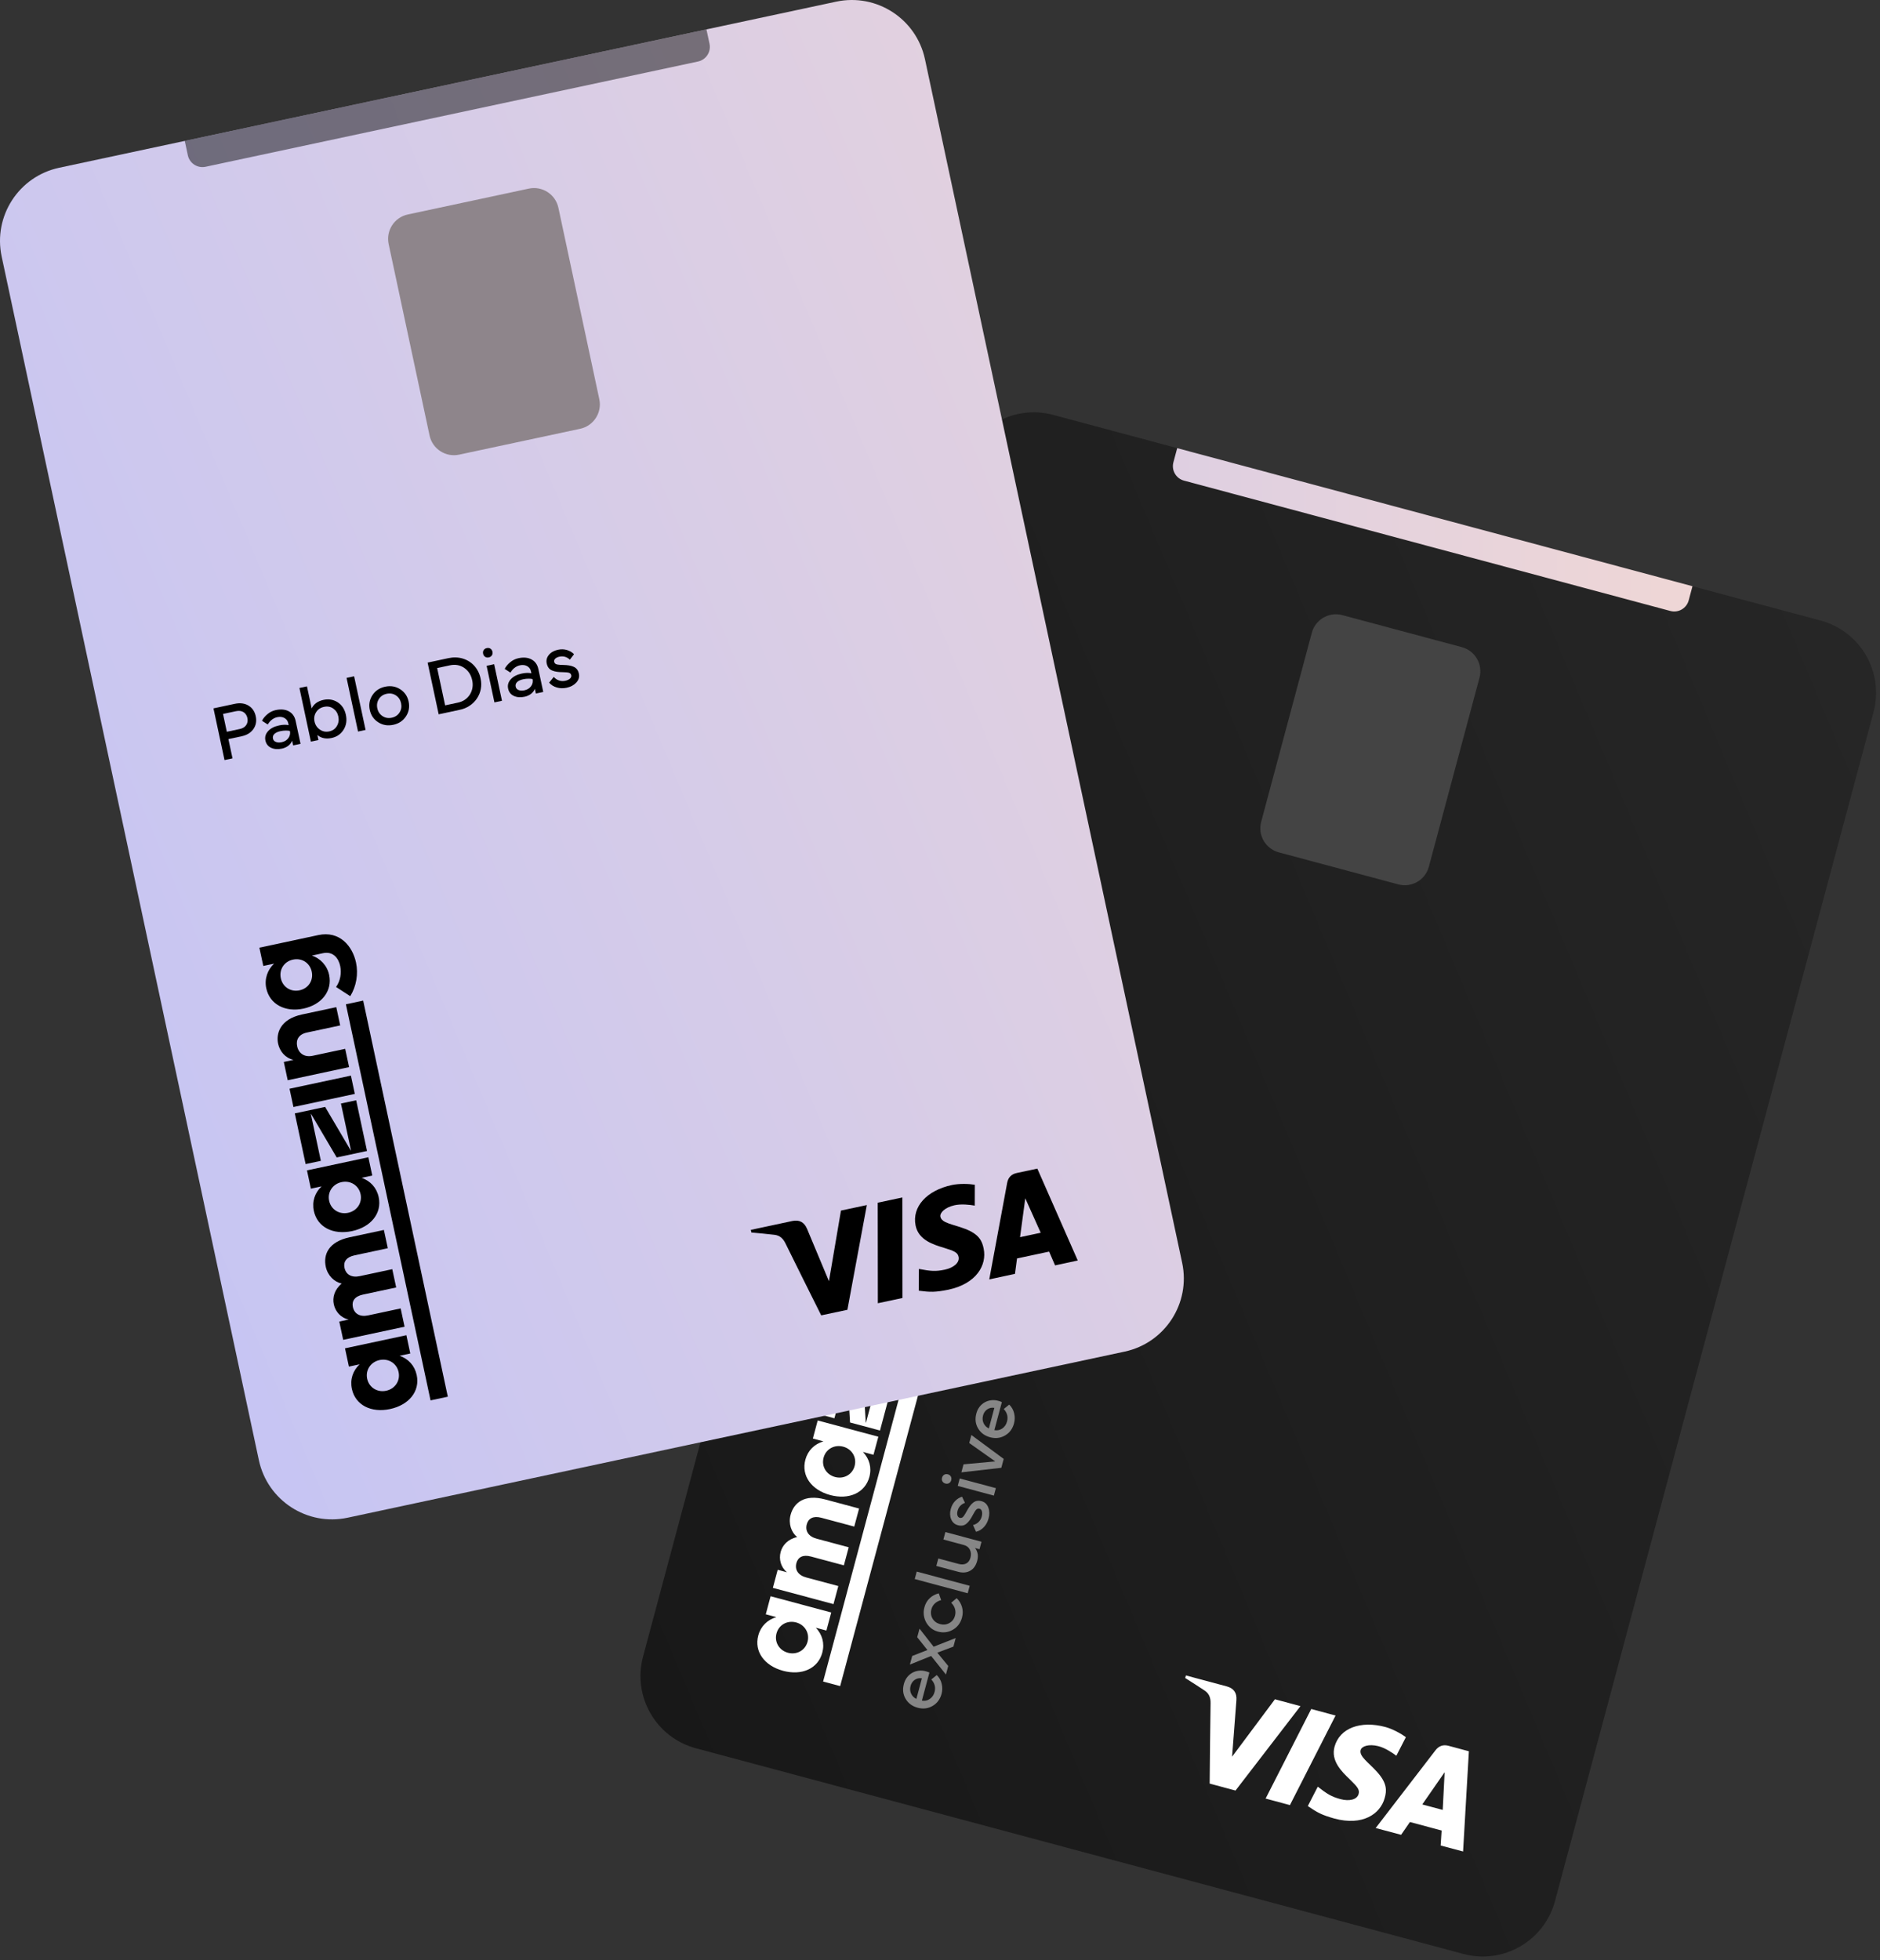 <svg width="377" height="393" viewBox="0 0 377 393" fill="none" xmlns="http://www.w3.org/2000/svg">
<rect x="0" y="0" width="377" height="393" fill="#333333" stroke="none"/>
<path d="M139.554 350.533C131.552 348.389 126.804 340.164 128.948 332.162L192.819 93.791C194.963 85.79 203.188 81.041 211.19 83.185L365.092 124.423C373.094 126.567 377.843 134.792 375.698 142.794L311.827 381.165C309.683 389.167 301.458 393.915 293.456 391.771L139.554 350.533Z" fill="url(#paint0_linear_18_18)"/>
<path d="M152.058 327.924C151.197 331.134 153.296 333.999 157.041 335.003C160.786 336.006 164.036 334.575 164.896 331.364C165.4 329.482 164.884 327.713 163.604 326.362L165.72 326.928L166.69 323.308L154.532 320.05L153.562 323.671L155.677 324.238C153.893 324.769 152.562 326.042 152.058 327.924ZM159.641 325.3C161.392 325.769 162.404 327.437 161.938 329.175C161.473 330.913 159.762 331.851 158.011 331.382C156.26 330.913 155.248 329.245 155.714 327.507C156.179 325.769 157.89 324.831 159.641 325.3Z" fill="white"/>
<path d="M159.702 313.4C160.019 312.217 161.004 311.653 162.633 312.09L169.223 313.855L170.193 310.235L163.749 308.508C162.12 308.072 161.429 306.955 161.785 305.628C162.102 304.445 163.087 303.881 164.716 304.318L171.305 306.083L172.275 302.463L165.491 300.645C161.285 299.518 159.182 301.334 158.542 303.724C158.07 305.486 158.672 307.225 159.848 308.187C157.962 308.613 156.906 309.831 156.544 311.182C156.168 312.582 156.541 314.208 157.825 315.251L155.953 314.749L154.982 318.37L167.14 321.627L168.11 318.007L161.667 316.28C160.038 315.844 159.346 314.727 159.702 313.4Z" fill="white"/>
<path d="M161.5 292.683C160.64 295.894 162.739 298.758 166.484 299.762C170.228 300.765 173.479 299.334 174.339 296.123C174.843 294.241 174.327 292.473 173.047 291.121L175.162 291.688L176.133 288.067L163.975 284.809L163.005 288.43L165.12 288.997C163.336 289.528 162.005 290.801 161.5 292.683ZM169.084 290.059C170.834 290.528 171.847 292.196 171.381 293.934C170.915 295.672 169.205 296.61 167.454 296.141C165.703 295.672 164.691 294.004 165.156 292.266C165.622 290.528 167.333 289.59 169.084 290.059Z" fill="white"/>
<path d="M166.999 273.522L164.309 283.563L167.324 284.371L169.807 275.103L169.856 275.116L170.461 285.212L176.466 286.821L179.157 276.78L176.142 275.972L173.658 285.241L173.61 285.228L173.005 275.132L166.999 273.522Z" fill="white"/>
<path d="M179.495 275.519L180.465 271.899L168.307 268.641L167.337 272.262L179.495 275.519Z" fill="white"/>
<path d="M173.536 261.77C173.886 260.467 174.909 259.758 176.538 260.194L183.128 261.96L184.098 258.339L177.314 256.522C172.864 255.329 170.889 257.646 170.378 259.553C169.977 261.049 170.329 262.747 171.649 263.851L169.729 263.337L168.758 266.957L180.916 270.215L181.886 266.594L175.443 264.868C173.814 264.431 173.168 263.146 173.536 261.77Z" fill="white"/>
<path d="M187.464 243.831L175.793 240.704L174.823 244.325L176.963 244.898C175.271 245.376 173.823 246.695 173.318 248.578C172.452 251.812 174.557 254.653 178.107 255.604C181.657 256.555 184.901 255.148 185.768 251.914C186.272 250.031 185.678 248.164 184.452 246.905L186.64 247.491C188.731 248.051 188.935 249.917 188.553 251.341C188.172 252.765 187.207 254.033 185.902 254.718L187.591 257.654C189.581 256.454 191.089 254.426 191.69 252.181C192.57 248.899 191.671 244.958 187.464 243.831ZM180.707 245.901C182.458 246.37 183.422 248.026 182.956 249.763C182.49 251.501 180.828 252.453 179.077 251.984C177.327 251.515 176.363 249.859 176.829 248.122C177.294 246.384 178.956 245.432 180.707 245.901Z" fill="white"/>
<path d="M165.059 337.151L186.078 258.706L189.498 259.622L168.478 338.067L165.059 337.151Z" fill="white"/>
<path d="M189.287 200.635L191.913 201.339C192.962 201.62 193.88 201.542 194.681 201.118C195.475 200.692 196 199.999 196.253 199.056C196.51 198.098 196.399 197.243 195.925 196.477C195.449 195.719 194.682 195.198 193.633 194.917L189.423 193.788L186.679 204.029L188.263 204.453L189.287 200.635ZM193.179 196.34C193.783 196.502 194.206 196.793 194.451 197.206C194.687 197.625 194.74 198.093 194.6 198.613C194.463 199.126 194.184 199.505 193.763 199.748C193.342 199.991 192.829 200.031 192.233 199.872L189.675 199.186L190.621 195.654L193.179 196.34Z" fill="#868686"/>
<path d="M195.77 204.257C195.585 204.943 195.704 205.557 196.127 206.091C196.543 206.623 197.162 206.999 197.977 207.218C198.95 207.479 199.895 207.303 200.524 206.736L200.274 207.671L201.737 208.064L202.953 203.528C203.189 202.646 203.073 201.87 202.615 201.197C202.156 200.525 201.41 200.05 200.391 199.777C199.78 199.613 199.16 199.601 198.531 199.747C197.901 199.894 197.372 200.116 196.956 200.433L197.648 201.622C198.29 201.187 199.17 200.954 199.992 201.174C200.543 201.322 200.956 201.594 201.216 201.979C201.475 202.372 201.548 202.796 201.424 203.256L201.319 203.649C200.904 203.295 200.331 203.02 199.584 202.82C198.633 202.565 197.807 202.57 197.105 202.835C196.393 203.105 195.951 203.577 195.77 204.257ZM197.293 204.608C197.493 203.861 198.297 203.696 199.316 203.969C200.041 204.164 200.706 204.52 201.012 204.796C200.876 205.301 200.574 205.673 200.104 205.919C199.626 206.163 199.104 206.21 198.523 206.054C198.085 205.937 197.747 205.749 197.519 205.486C197.283 205.22 197.206 204.933 197.293 204.608Z" fill="#868686"/>
<path d="M205.281 209.013L205.546 208.025C205.937 208.947 206.697 209.554 207.821 209.856C208.855 210.133 209.82 210.003 210.706 209.472C211.592 208.941 212.182 208.129 212.479 207.019C212.775 205.918 212.668 204.927 212.167 204.048C211.659 203.168 210.884 202.588 209.843 202.309C208.719 202.008 207.757 202.155 206.957 202.757L208.128 198.388L206.633 197.988L203.786 208.613L205.281 209.013ZM206.269 205.355C206.449 204.684 206.829 204.171 207.405 203.832C207.981 203.493 208.615 203.42 209.302 203.604C209.989 203.788 210.486 204.164 210.793 204.74C211.1 205.315 211.167 205.94 210.985 206.619C210.801 207.306 210.427 207.828 209.869 208.188C209.31 208.556 208.687 208.648 208 208.464C207.313 208.28 206.812 207.887 206.488 207.282C206.158 206.676 206.087 206.034 206.269 205.355Z" fill="#868686"/>
<path d="M215.972 200.49L213.125 211.115L214.619 211.515L217.466 200.89L215.972 200.49Z" fill="#868686"/>
<path d="M223.069 212.777C223.995 212.248 224.606 211.449 224.891 210.385C225.176 209.321 225.047 208.324 224.509 207.404C223.971 206.483 223.147 205.874 222.053 205.581C220.959 205.288 219.941 205.403 219.015 205.932C218.089 206.46 217.479 207.259 217.194 208.323C216.909 209.387 217.038 210.384 217.576 211.305C218.113 212.225 218.937 212.834 220.031 213.127C221.125 213.421 222.143 213.305 223.069 212.777ZM219.812 207.213C220.379 206.879 220.998 206.803 221.677 206.985C222.356 207.167 222.862 207.545 223.186 208.117C223.509 208.689 223.577 209.313 223.397 209.985C223.217 210.657 222.846 211.164 222.28 211.497C221.713 211.831 221.086 211.906 220.407 211.724C219.728 211.542 219.23 211.166 218.906 210.594C218.583 210.022 218.508 209.395 218.688 208.723C218.868 208.052 219.246 207.546 219.812 207.213Z" fill="#868686"/>
<path d="M183.314 216.586L187.434 217.69C190.409 218.543 193.349 216.897 194.073 213.985C194.331 213.019 194.34 212.083 194.097 211.177C193.853 210.278 193.39 209.499 192.709 208.839C192.021 208.178 191.182 207.718 190.178 207.45L186.058 206.345L183.314 216.586ZM187.263 208.189L189.775 208.862C190.847 209.149 191.627 209.739 192.109 210.628C192.59 211.517 192.693 212.491 192.412 213.54C191.902 215.595 189.923 216.852 187.796 216.25L185.283 215.577L187.263 208.189Z" fill="#868686"/>
<path d="M197.794 212.701L196.299 212.301L194.358 219.545L195.852 219.945L197.794 212.701ZM196.856 210.557C196.983 210.777 197.179 210.919 197.451 210.992C197.723 211.064 197.971 211.042 198.191 210.915C198.411 210.788 198.553 210.591 198.626 210.32C198.699 210.048 198.674 209.807 198.547 209.587C198.42 209.367 198.216 209.223 197.944 209.15C197.673 209.077 197.431 209.102 197.211 209.229C196.991 209.356 196.85 209.553 196.777 209.824C196.704 210.096 196.728 210.337 196.856 210.557Z" fill="#868686"/>
<path d="M198.061 218.329C197.877 219.016 197.995 219.63 198.419 220.164C198.834 220.696 199.453 221.072 200.268 221.29C201.242 221.551 202.186 221.376 202.816 220.808L202.565 221.744L204.029 222.136L205.244 217.601C205.481 216.718 205.365 215.943 204.906 215.27C204.448 214.597 203.701 214.122 202.683 213.849C202.071 213.685 201.452 213.673 200.822 213.82C200.192 213.967 199.664 214.189 199.247 214.506L199.94 215.694C200.582 215.26 201.461 215.026 202.284 215.247C202.835 215.394 203.247 215.667 203.508 216.052C203.767 216.445 203.839 216.869 203.716 217.329L203.61 217.721C203.196 217.368 202.622 217.093 201.875 216.892C200.924 216.638 200.098 216.643 199.396 216.908C198.685 217.178 198.243 217.65 198.061 218.329ZM199.584 218.681C199.785 217.934 200.589 217.769 201.608 218.042C202.332 218.236 202.997 218.592 203.303 218.868C203.168 219.374 202.866 219.746 202.395 219.992C201.918 220.236 201.396 220.282 200.815 220.127C200.377 220.009 200.039 219.822 199.81 219.558C199.574 219.293 199.497 219.005 199.584 218.681Z" fill="#868686"/>
<path d="M205.928 221.011C206.068 221.607 206.381 222.128 206.853 222.57C207.323 223.019 207.909 223.338 208.611 223.526C209.403 223.738 210.137 223.716 210.802 223.466C211.468 223.216 211.889 222.762 212.061 222.121C212.241 221.449 212.138 220.896 211.75 220.412C211.355 219.926 210.864 219.584 210.068 219.144C209.595 218.888 209.405 218.781 209.134 218.587C208.738 218.311 208.672 218.107 208.725 217.757C208.848 217.297 209.407 217.115 210.131 217.309C210.908 217.517 211.446 218.017 211.73 218.797L212.964 218.206C212.815 217.705 212.533 217.249 212.104 216.827C211.673 216.412 211.138 216.115 210.497 215.943C209.735 215.739 209.048 215.765 208.428 216.028C207.808 216.29 207.412 216.742 207.24 217.384C207.054 218.078 207.165 218.658 207.587 219.135C208.002 219.61 208.493 219.952 209.295 220.369C209.834 220.651 210.192 220.884 210.379 221.064C210.563 221.25 210.618 221.467 210.551 221.716C210.422 222.199 209.771 222.365 208.979 222.152C208.096 221.916 207.5 221.271 207.278 220.411L205.928 221.011Z" fill="#868686"/>
<path d="M184.032 342.408C185.111 342.697 186.098 342.573 187.007 342.049C187.916 341.524 188.521 340.715 188.815 339.621C188.992 338.957 189.004 338.281 188.839 337.598C188.674 336.914 188.345 336.333 187.851 335.853L186.756 336.74C187.439 337.481 187.66 338.317 187.411 339.245C187.245 339.864 186.917 340.334 186.434 340.657C185.951 340.981 185.43 341.084 184.869 340.974L186.375 335.352C186.182 335.26 185.954 335.175 185.697 335.106C183.783 334.552 181.787 335.571 181.254 337.652C180.961 338.746 181.077 339.732 181.606 340.626C182.135 341.519 182.945 342.117 184.032 342.408ZM183.762 340.637C183.275 340.402 182.925 340.049 182.706 339.57C182.486 339.09 182.453 338.58 182.601 338.029C182.74 337.508 183.02 337.098 183.446 336.808C183.871 336.517 184.351 336.419 184.868 336.509L183.762 340.637Z" fill="#868686"/>
<path d="M190.151 334.03L187.961 331.365L191.19 330.151L191.651 328.431L187.222 330.172L184.391 326.55L183.93 328.271L185.977 330.833L182.923 332.029L182.462 333.749L186.724 332.028L189.69 335.751L190.151 334.03Z" fill="#868686"/>
<path d="M192.915 324.317C193.107 323.6 193.11 322.897 192.913 322.213C192.716 321.53 192.364 320.942 191.843 320.439L190.75 321.351C191.482 322.089 191.762 323.005 191.512 323.941C191.332 324.612 190.958 325.103 190.378 325.425C189.806 325.748 189.181 325.816 188.51 325.636C187.838 325.456 187.331 325.085 186.997 324.519C186.671 323.954 186.597 323.328 186.781 322.641C187.021 321.743 187.762 321.06 188.729 320.833L188.253 319.469C186.824 319.822 185.765 320.816 185.385 322.235C184.766 324.366 186.02 326.627 188.105 327.145C189.169 327.43 190.159 327.299 191.087 326.763C192.015 326.227 192.622 325.411 192.915 324.317Z" fill="#868686"/>
<path d="M183.432 316.603L194.057 319.451L194.458 317.956L183.833 315.109L183.432 316.603Z" fill="#868686"/>
<path d="M192.16 315.153C193.065 315.395 193.861 315.325 194.546 314.943C195.236 314.569 195.708 313.895 195.967 312.929C196.134 312.303 196.128 311.695 195.983 311.268C195.844 310.85 195.69 310.582 195.509 310.38L196.422 310.625L196.825 309.123L189.58 307.182L189.18 308.676L193.262 309.77C193.843 309.926 194.253 310.238 194.49 310.714C194.726 311.19 194.768 311.727 194.611 312.315C194.313 313.425 193.443 313.895 192.243 313.574L188.161 312.48L187.76 313.974L192.16 315.153Z" fill="#868686"/>
<path d="M195.726 307.126C196.321 306.986 196.842 306.673 197.284 306.201C197.734 305.731 198.052 305.145 198.24 304.443C198.453 303.651 198.431 302.917 198.181 302.252C197.93 301.586 197.477 301.165 196.835 300.993C196.164 300.813 195.611 300.916 195.127 301.304C194.64 301.699 194.299 302.19 193.859 302.986C193.603 303.459 193.495 303.649 193.301 303.921C193.025 304.316 192.821 304.382 192.472 304.329C192.011 304.206 191.829 303.648 192.024 302.923C192.232 302.146 192.732 301.608 193.512 301.324L192.92 300.09C192.419 300.239 191.964 300.521 191.541 300.95C191.127 301.381 190.83 301.916 190.658 302.557C190.453 303.319 190.48 304.006 190.742 304.626C191.005 305.246 191.457 305.642 192.098 305.814C192.792 306 193.372 305.889 193.849 305.467C194.324 305.052 194.666 304.561 195.083 303.759C195.365 303.22 195.599 302.862 195.778 302.675C195.965 302.491 196.182 302.436 196.431 302.503C196.914 302.632 197.079 303.283 196.867 304.075C196.63 304.958 195.986 305.554 195.125 305.776L195.726 307.126Z" fill="#868686"/>
<path d="M192.46 296.436L192.059 297.93L199.304 299.871L199.704 298.377L192.46 296.436ZM190.316 297.374C190.536 297.247 190.677 297.05 190.75 296.779C190.823 296.507 190.801 296.258 190.674 296.038C190.547 295.818 190.35 295.676 190.078 295.604C189.807 295.531 189.566 295.555 189.345 295.682C189.125 295.809 188.982 296.013 188.909 296.285C188.836 296.557 188.86 296.798 188.988 297.018C189.115 297.238 189.311 297.38 189.583 297.453C189.855 297.525 190.096 297.501 190.316 297.374Z" fill="#868686"/>
<path d="M201.274 292.517L194.794 287.724L194.363 289.331L199.572 293.015L193.219 293.602L192.788 295.209L200.797 294.298L201.274 292.517Z" fill="#868686"/>
<path d="M198.562 288.179C199.642 288.468 200.629 288.345 201.538 287.82C202.447 287.295 203.052 286.486 203.345 285.392C203.523 284.728 203.534 284.052 203.37 283.369C203.205 282.686 202.875 282.104 202.381 281.624L201.286 282.511C201.969 283.252 202.19 284.088 201.941 285.016C201.776 285.635 201.448 286.105 200.965 286.429C200.482 286.752 199.961 286.855 199.4 286.745L200.906 281.123C200.712 281.031 200.484 280.946 200.228 280.877C198.314 280.324 196.318 281.342 195.785 283.423C195.491 284.517 195.608 285.503 196.136 286.397C196.665 287.291 197.476 287.888 198.562 288.179ZM198.293 286.408C197.806 286.173 197.456 285.82 197.236 285.341C197.017 284.861 196.984 284.351 197.131 283.8C197.271 283.279 197.551 282.869 197.976 282.579C198.402 282.288 198.881 282.19 199.399 282.28L198.293 286.408Z" fill="#868686"/>
<path d="M263.062 126.871C263.777 124.204 266.519 122.621 269.186 123.336L293.15 129.757C295.818 130.472 297.401 133.214 296.686 135.881L286.529 173.787C285.814 176.454 283.073 178.037 280.405 177.322L256.441 170.901C253.774 170.186 252.191 167.445 252.905 164.777L263.062 126.871Z" fill="#444444"/>
<path d="M288.897 370.029L289.093 367.023L282.736 365.32L280.965 367.882L275.867 366.527C279.861 361.326 283.859 356.128 287.862 350.934C288.542 350.054 289.413 349.746 290.496 350.042C291.324 350.272 292.677 350.634 294.557 351.133L293.395 371.226L288.897 370.029ZM285.214 361.795L289.311 362.892L289.697 355.33L285.214 361.795ZM255.663 340.706L260.785 342.083L247.761 359.009L242.576 357.615C242.62 352.234 242.682 346.853 242.76 341.473C242.777 340.401 242.464 339.564 241.59 338.974C240.295 338.114 238.988 337.273 237.67 336.45L237.809 335.93L245.994 338.123C247.41 338.502 248.053 339.411 247.941 340.893C247.83 342.377 247.539 346.154 247.072 352.224L255.663 340.706ZM267.824 343.97L258.671 361.927L253.797 360.616L262.945 342.657L267.824 343.97ZM277.806 346.266C279.265 346.657 280.981 347.606 281.925 348.308L280.013 352.028C279.16 351.386 277.727 350.445 276.399 350.108C274.469 349.627 273.064 350.117 272.856 350.893C272.517 352.156 274.41 353.346 276.164 355.295C278.168 357.517 278.108 359.015 277.666 360.542C276.78 363.718 273.258 366.143 267.604 364.628C265.035 363.899 264.163 363.431 262.259 362.119L264.254 358.236C266.154 359.71 266.985 360.24 268.816 360.731C270.492 361.18 272.113 360.886 272.443 359.705C272.679 358.865 272.275 358.309 270.673 356.765C269.071 355.218 266.817 353.068 267.629 350.181C268.666 346.484 272.834 344.934 277.808 346.267L277.806 346.266Z" fill="white"/>
<path d="M235.304 92.693C234.875 94.293 235.825 95.939 237.425 96.367L334.961 122.502C336.561 122.931 338.206 121.981 338.635 120.381L339.396 117.538L236.065 89.85L235.304 92.693Z" fill="url(#paint1_linear_18_18)"/>
<path d="M69.716 304.302C61.614 306.033 53.644 300.869 51.912 292.768L0.334 51.439C-1.397 43.337 3.767 35.366 11.868 33.635L167.68 0.334C175.781 -1.397 183.752 3.767 185.484 11.868L237.061 253.197C238.793 261.299 233.629 269.27 225.528 271.001L69.716 304.302Z" fill="url(#paint2_linear_18_18)"/>
<path d="M70.563 278.48C71.258 281.73 74.43 283.326 78.221 282.516C82.012 281.705 84.255 278.952 83.561 275.702C83.153 273.796 81.889 272.456 80.135 271.835L82.276 271.377L81.493 267.711L69.184 270.342L69.968 274.007L72.109 273.55C70.762 274.834 70.156 276.574 70.563 278.48ZM76.122 272.692C77.894 272.313 79.555 273.338 79.931 275.098C80.307 276.857 79.21 278.471 77.438 278.85C75.666 279.229 74.005 278.204 73.629 276.445C73.253 274.685 74.349 273.071 76.122 272.692Z" fill="black"/>
<path d="M70.762 262.067C70.506 260.87 71.127 259.92 72.776 259.567L79.447 258.141L78.664 254.476L72.141 255.87C70.491 256.223 69.368 255.543 69.081 254.199C68.825 253.001 69.445 252.051 71.094 251.699L77.766 250.273L76.982 246.607L70.114 248.075C65.855 248.985 64.81 251.56 65.327 253.979C65.708 255.763 67.036 257.038 68.52 257.359C67.034 258.597 66.648 260.161 66.941 261.53C67.243 262.947 68.315 264.226 69.933 264.57L68.037 264.975L68.821 268.641L81.129 266.01L80.346 262.344L73.822 263.739C72.173 264.091 71.049 263.411 70.762 262.067Z" fill="black"/>
<path d="M62.938 242.801C63.632 246.051 66.805 247.648 70.596 246.837C74.387 246.027 76.63 243.274 75.936 240.023C75.528 238.117 74.264 236.778 72.509 236.156L74.651 235.699L73.868 232.033L61.559 234.664L62.342 238.329L64.484 237.871C63.137 239.156 62.53 240.895 62.938 242.801ZM68.497 237.014C70.269 236.635 71.93 237.66 72.306 239.419C72.682 241.179 71.585 242.793 69.813 243.172C68.04 243.551 66.38 242.526 66.004 240.766C65.628 239.007 66.724 237.393 68.497 237.014Z" fill="black"/>
<path d="M59.117 223.237L61.289 233.402L64.342 232.75L62.336 223.366L62.386 223.356L67.517 232.071L73.598 230.772L71.425 220.606L68.373 221.258L70.378 230.642L70.329 230.653L65.197 221.937L59.117 223.237Z" fill="black"/>
<path d="M71.152 219.33L70.369 215.664L58.06 218.295L58.844 221.96L71.152 219.33Z" fill="black"/>
<path d="M59.591 209.797C59.309 208.477 59.898 207.38 61.547 207.028L68.219 205.602L67.435 201.937L60.567 203.404C56.062 204.367 55.356 207.329 55.769 209.259C56.093 210.774 57.18 212.126 58.858 212.509L56.913 212.924L57.696 216.59L70.005 213.959L69.221 210.294L62.698 211.688C61.048 212.041 59.888 211.19 59.591 209.797Z" fill="black"/>
<path d="M63.832 187.485L52.016 190.011L52.799 193.676L54.965 193.213C53.676 194.409 52.987 196.242 53.394 198.148C54.094 201.423 57.262 202.995 60.856 202.227C64.45 201.458 66.698 198.729 65.998 195.455C65.591 193.549 64.212 192.157 62.547 191.593L64.763 191.119C66.88 190.667 67.91 192.235 68.218 193.677C68.526 195.119 68.244 196.687 67.394 197.891L70.234 199.737C71.46 197.763 71.88 195.271 71.394 192.998C70.684 189.675 68.091 186.575 63.832 187.485ZM58.756 192.403C60.529 192.024 62.14 193.06 62.516 194.819C62.892 196.579 61.845 198.182 60.072 198.561C58.3 198.94 56.689 197.904 56.313 196.145C55.937 194.386 56.984 192.782 58.756 192.403Z" fill="black"/>
<path d="M86.339 280.781L69.365 201.362L72.827 200.622L89.801 280.041L86.339 280.781Z" fill="black"/>
<path d="M45.801 148.19L48.46 147.622C49.522 147.395 50.304 146.908 50.825 146.166C51.337 145.425 51.49 144.569 51.286 143.614C51.079 142.644 50.591 141.933 49.82 141.467C49.051 141.008 48.132 140.893 47.07 141.12L42.807 142.031L45.023 152.399L46.627 152.056L45.801 148.19ZM47.313 142.594C47.924 142.463 48.434 142.53 48.84 142.787C49.241 143.053 49.5 143.445 49.613 143.972C49.724 144.492 49.647 144.955 49.383 145.363C49.119 145.771 48.681 146.041 48.077 146.17L45.487 146.723L44.723 143.148L47.313 142.594Z" fill="black"/>
<path d="M53.222 148.465C53.37 149.161 53.755 149.654 54.375 149.937C54.987 150.221 55.709 150.274 56.535 150.098C57.52 149.888 58.282 149.301 58.584 148.51L58.786 149.457L60.268 149.14L59.287 144.549C59.096 143.655 58.64 143.017 57.926 142.627C57.211 142.236 56.33 142.153 55.299 142.373C54.68 142.506 54.123 142.776 53.629 143.194C53.135 143.611 52.765 144.049 52.538 144.521L53.696 145.264C54.07 144.585 54.747 143.977 55.58 143.799C56.138 143.68 56.629 143.735 57.036 143.959C57.445 144.191 57.703 144.536 57.802 145.002L57.887 145.399C57.357 145.273 56.721 145.289 55.965 145.451C55.002 145.656 54.268 146.037 53.764 146.592C53.254 147.156 53.075 147.778 53.222 148.465ZM54.738 148.085C54.577 147.329 55.218 146.816 56.249 146.596C56.983 146.439 57.737 146.454 58.135 146.56C58.245 147.072 58.145 147.541 57.838 147.974C57.524 148.409 57.08 148.687 56.492 148.813C56.048 148.908 55.662 148.895 55.339 148.764C55.008 148.635 54.809 148.414 54.738 148.085Z" fill="black"/>
<path d="M63.855 148.374L63.642 147.373C64.41 148.016 65.363 148.211 66.501 147.968C67.548 147.744 68.348 147.19 68.896 146.314C69.443 145.438 69.599 144.446 69.359 143.323C69.121 142.207 68.575 141.373 67.729 140.819C66.876 140.266 65.922 140.103 64.868 140.328C63.73 140.571 62.941 141.14 62.502 142.04L61.556 137.617L60.044 137.94L62.343 148.697L63.855 148.374ZM63.071 144.667C62.926 143.987 63.031 143.357 63.39 142.793C63.749 142.229 64.28 141.876 64.975 141.727C65.671 141.579 66.285 141.687 66.82 142.06C67.355 142.433 67.699 142.959 67.846 143.646C67.995 144.341 67.899 144.977 67.566 145.551C67.235 146.133 66.722 146.499 66.027 146.647C65.332 146.796 64.707 146.674 64.144 146.283C63.573 145.894 63.218 145.354 63.071 144.667Z" fill="black"/>
<path d="M69.498 135.919L71.797 146.676L73.31 146.353L71.011 135.596L69.498 135.919Z" fill="black"/>
<path d="M81.409 143.632C81.993 142.74 82.173 141.751 81.943 140.673C81.713 139.596 81.144 138.767 80.246 138.192C79.348 137.617 78.338 137.449 77.23 137.686C76.122 137.923 75.268 138.489 74.684 139.381C74.1 140.272 73.92 141.262 74.15 142.339C74.38 143.416 74.949 144.245 75.847 144.82C76.745 145.395 77.755 145.563 78.863 145.326C79.971 145.089 80.824 144.523 81.409 143.632ZM75.977 140.159C76.33 139.604 76.846 139.254 77.534 139.107C78.221 138.96 78.843 139.067 79.392 139.429C79.941 139.791 80.285 140.317 80.43 140.997C80.575 141.677 80.476 142.297 80.124 142.852C79.771 143.406 79.247 143.758 78.559 143.905C77.871 144.052 77.257 143.944 76.708 143.582C76.16 143.22 75.808 142.696 75.663 142.016C75.517 141.336 75.624 140.714 75.977 140.159Z" fill="black"/>
<path d="M87.968 143.22L92.139 142.329C95.176 141.736 97.045 138.932 96.365 136.009C96.156 135.031 95.737 134.194 95.109 133.497C94.483 132.809 93.716 132.325 92.81 132.048C91.896 131.771 90.94 131.744 89.924 131.961L85.752 132.853L87.968 143.22ZM87.663 133.946L90.207 133.403C91.292 133.171 92.255 133.34 93.089 133.913C93.922 134.486 94.457 135.306 94.684 136.368C95.165 138.431 93.975 140.451 91.806 140.882L89.262 141.426L87.663 133.946Z" fill="black"/>
<path d="M99.094 133.173L97.582 133.496L99.149 140.831L100.662 140.507L99.094 133.173ZM97.284 131.691C97.497 131.829 97.736 131.865 98.011 131.807C98.286 131.748 98.498 131.615 98.636 131.402C98.774 131.188 98.811 130.949 98.752 130.674C98.693 130.399 98.562 130.195 98.348 130.057C98.135 129.919 97.888 129.884 97.613 129.943C97.338 130.001 97.134 130.133 96.996 130.346C96.858 130.559 96.821 130.799 96.88 131.074C96.939 131.349 97.07 131.552 97.284 131.691Z" fill="black"/>
<path d="M101.893 138.063C102.042 138.758 102.427 139.251 103.046 139.534C103.658 139.819 104.381 139.872 105.206 139.696C106.192 139.485 106.953 138.899 107.255 138.108L107.458 139.055L108.94 138.738L107.958 134.147C107.767 133.253 107.312 132.615 106.597 132.225C105.882 131.834 105.002 131.751 103.97 131.971C103.352 132.103 102.794 132.374 102.3 132.791C101.806 133.209 101.437 133.647 101.21 134.119L102.367 134.862C102.742 134.183 103.418 133.575 104.251 133.397C104.809 133.278 105.3 133.333 105.707 133.557C106.117 133.789 106.374 134.134 106.474 134.6L106.558 134.997C106.028 134.871 105.392 134.887 104.636 135.048C103.673 135.254 102.94 135.635 102.435 136.19C101.925 136.754 101.746 137.376 101.893 138.063ZM103.41 137.683C103.248 136.927 103.889 136.414 104.921 136.194C105.654 136.037 106.408 136.052 106.807 136.158C106.916 136.67 106.816 137.139 106.51 137.572C106.195 138.007 105.751 138.285 105.163 138.411C104.72 138.506 104.334 138.492 104.01 138.362C103.679 138.233 103.48 138.012 103.41 137.683Z" fill="black"/>
<path d="M110.119 136.872C110.514 137.339 111.03 137.66 111.652 137.839C112.275 138.025 112.942 138.043 113.652 137.891C114.454 137.719 115.098 137.366 115.577 136.84C116.055 136.315 116.224 135.719 116.085 135.07C115.94 134.39 115.597 133.944 115.031 133.689C114.458 133.437 113.865 133.355 112.956 133.326C112.418 133.313 112.2 133.304 111.87 133.255C111.393 133.189 111.241 133.038 111.129 132.702C111.029 132.236 111.444 131.82 112.177 131.663C112.964 131.495 113.67 131.696 114.278 132.261L115.108 131.172C114.748 130.794 114.289 130.517 113.715 130.336C113.143 130.163 112.531 130.141 111.882 130.28C111.11 130.445 110.511 130.781 110.078 131.297C109.645 131.813 109.498 132.396 109.637 133.045C109.787 133.748 110.15 134.213 110.743 134.446C111.328 134.681 111.921 134.762 112.825 134.768C113.433 134.774 113.858 134.819 114.106 134.894C114.355 134.976 114.503 135.144 114.557 135.397C114.662 135.886 114.157 136.329 113.355 136.5C112.461 136.691 111.637 136.388 111.048 135.723L110.119 136.872Z" fill="black"/>
<path d="M77.937 48.937C77.36 46.236 79.081 43.579 81.781 43.002L106.043 37.817C108.744 37.24 111.401 38.961 111.978 41.661L120.18 80.038C120.757 82.738 119.036 85.395 116.335 85.972L92.073 91.158C89.373 91.735 86.716 90.014 86.139 87.313L77.937 48.937Z" fill="#8E858B"/>
<path d="M211.576 253.714L210.382 250.948L203.946 252.324L203.535 255.411L198.379 256.524C199.569 250.075 200.764 243.628 201.966 237.181C202.171 236.088 202.807 235.417 203.906 235.188C204.747 235.016 206.117 234.723 208.018 234.312L216.126 252.733L211.576 253.714ZM204.55 248.057L208.697 247.171L205.6 240.26L204.55 248.057ZM168.639 242.723L173.827 241.619L169.93 262.617L164.679 263.734C162.27 258.923 159.876 254.103 157.498 249.276C157.025 248.314 156.366 247.711 155.319 247.583C153.775 247.407 152.228 247.252 150.68 247.119L150.567 246.593L158.854 244.822C160.287 244.516 161.273 245.032 161.847 246.403C162.424 247.775 163.883 251.271 166.23 256.889L168.639 242.723ZM180.954 240.096L180.973 260.252L176.036 261.301L176.012 241.147L180.954 240.096ZM190.887 237.6C192.364 237.284 194.324 237.349 195.485 237.544L195.474 241.727C194.423 241.543 192.718 241.357 191.383 241.661C189.444 242.11 188.416 243.187 188.584 243.972C188.858 245.251 191.084 245.449 193.533 246.387C196.328 247.454 196.957 248.815 197.258 250.375C197.914 253.608 195.88 257.369 190.156 258.592C187.537 259.112 186.548 259.093 184.256 258.79L184.265 254.425C186.628 254.873 187.609 254.967 189.463 254.571C191.16 254.208 192.47 253.209 192.226 252.007C192.054 251.152 191.441 250.84 189.312 250.194C187.181 249.546 184.197 248.656 183.606 245.716C182.847 241.952 185.854 238.675 190.89 237.599L190.887 237.6Z" fill="black"/>
<path d="M37.667 31.131C38.014 32.751 39.608 33.784 41.228 33.437L139.974 12.333C141.594 11.987 142.627 10.393 142.281 8.772L141.666 5.894L37.052 28.253L37.667 31.131Z" fill="#0F0F0F" fill-opacity="0.5"/>
<defs>
<linearGradient id="paint0_linear_18_18" x1="376.213" y1="25.507" x2="-70.124" y2="213.341" gradientUnits="userSpaceOnUse">
<stop stop-color="#282828"/>
<stop offset="1" stop-color="#121212"/>
</linearGradient>
<linearGradient id="paint1_linear_18_18" x1="356.983" y1="-1116.34" x2="4.218" y2="-1110.22" gradientUnits="userSpaceOnUse">
<stop stop-color="#F5D9D1"/>
<stop offset="1" stop-color="#BDC1FA"/>
</linearGradient>
<linearGradient id="paint2_linear_18_18" x1="376.213" y1="25.507" x2="-70.124" y2="213.341" gradientUnits="userSpaceOnUse">
<stop stop-color="#F5D9D1"/>
<stop offset="1" stop-color="#BDC1FA"/>
</linearGradient>
</defs>
</svg>
